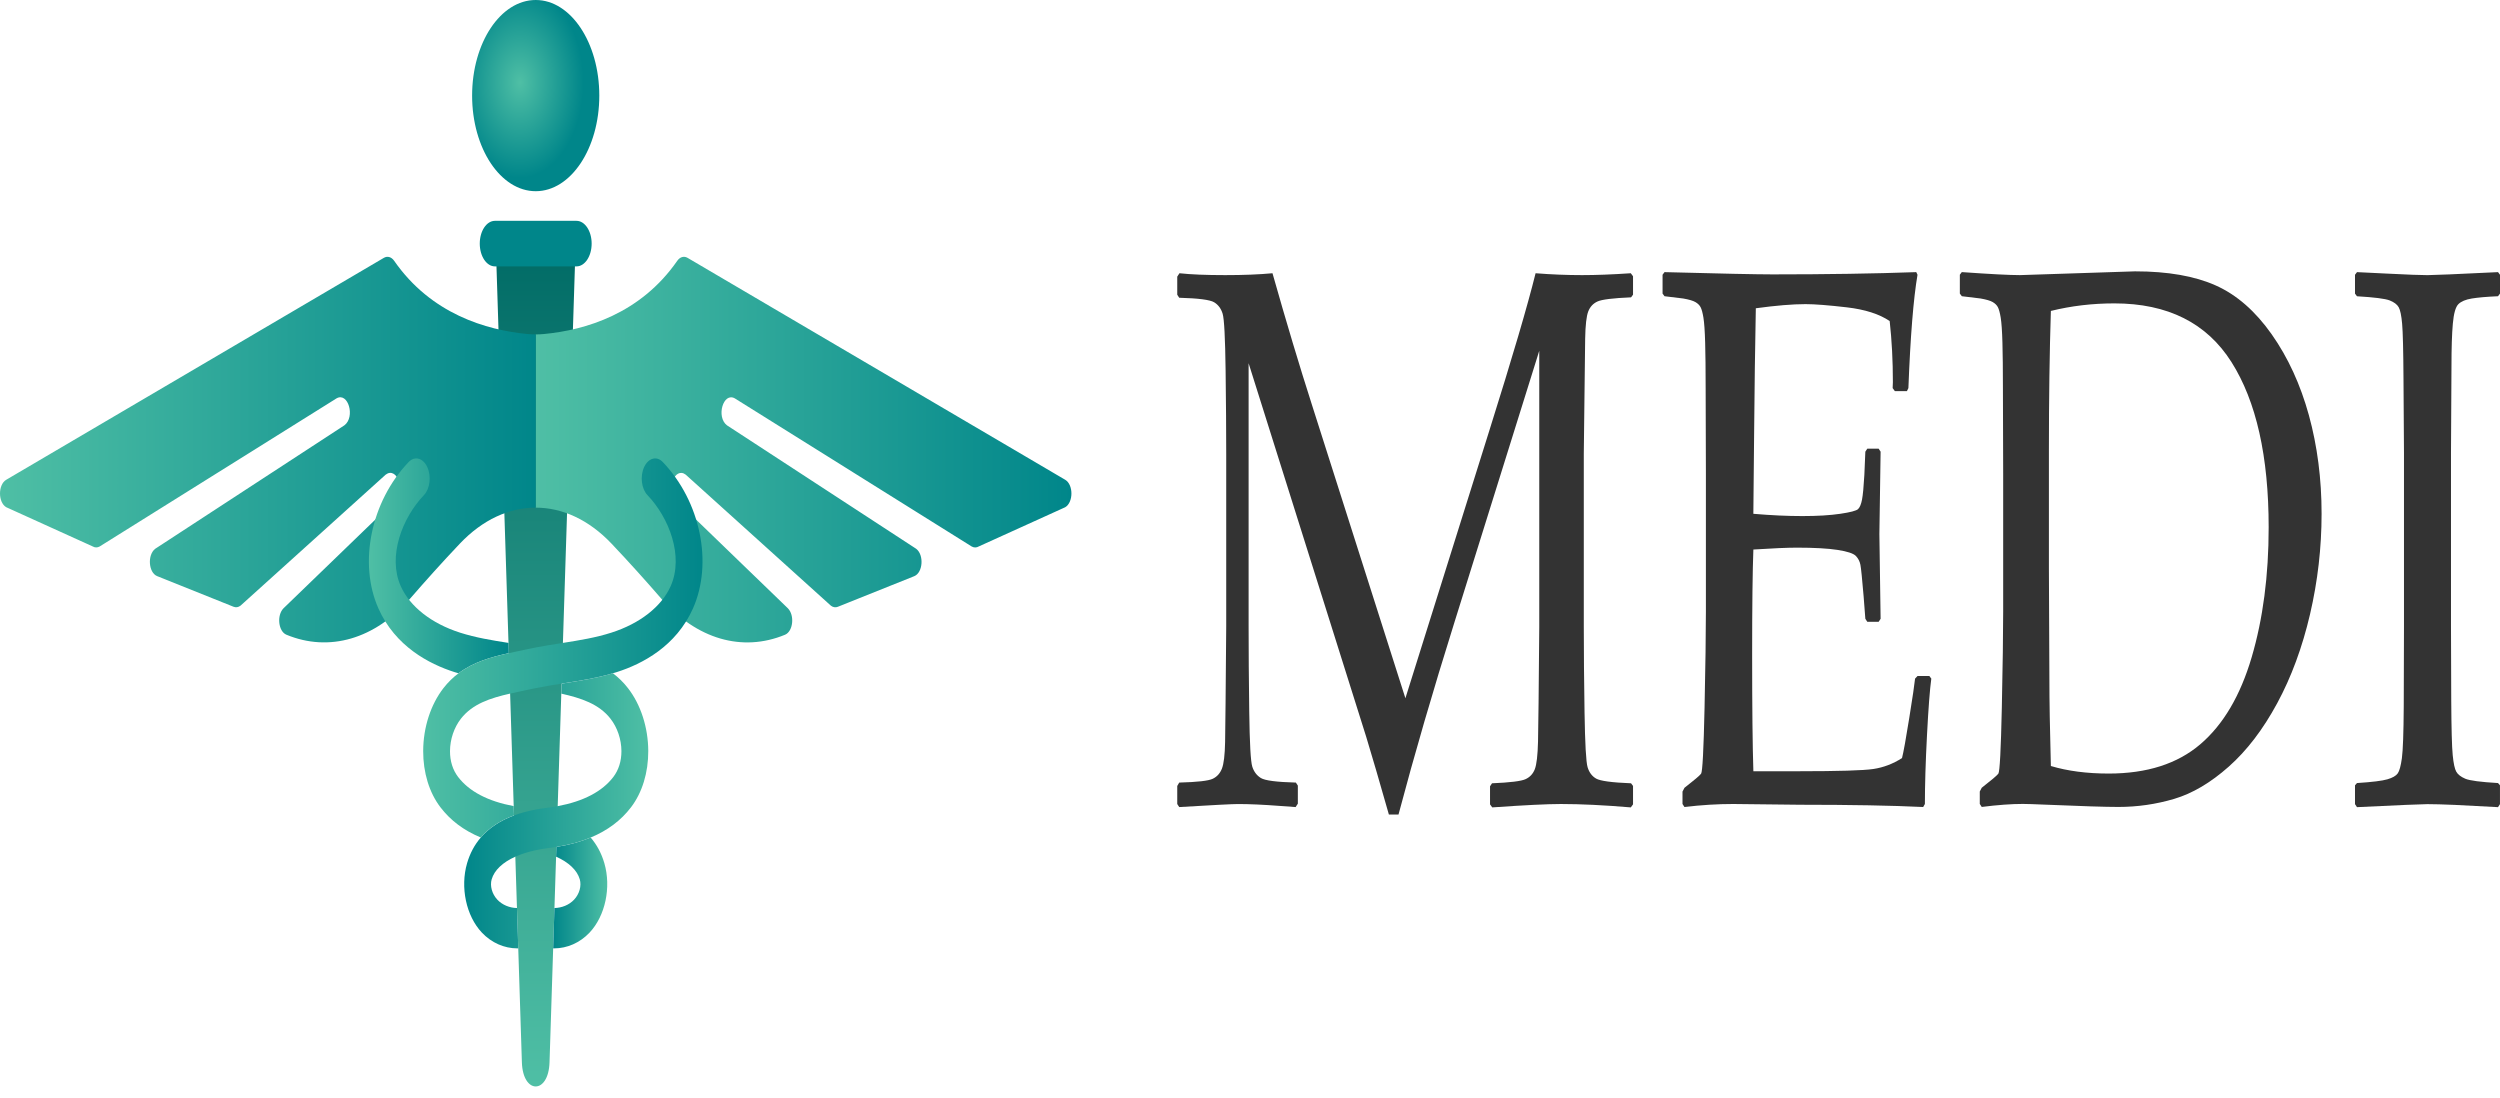 <svg width="189" height="83" viewBox="0 0 189 83" fill="none" xmlns="http://www.w3.org/2000/svg">
<path d="M39.455 80.316L37.525 19.871C37.49 18.761 37.967 17.825 38.57 17.825H42.428C43.031 17.825 43.509 18.761 43.473 19.871L41.544 80.316C41.468 82.742 39.532 82.742 39.455 80.316Z" fill="url(#paint0_linear_91592_177)"/>
<path d="M40.5 14.455C43.155 14.455 45.307 11.219 45.307 7.228C45.307 3.236 43.155 0 40.5 0C37.844 0 35.692 3.236 35.692 7.228C35.692 11.219 37.844 14.455 40.5 14.455Z" fill="url(#paint1_radial_91592_177)"/>
<path d="M43.584 20.139H37.416C36.783 20.139 36.27 19.368 36.27 18.417C36.27 17.466 36.783 16.695 37.416 16.695H43.584C44.216 16.695 44.729 17.466 44.729 18.417C44.729 19.368 44.216 20.139 43.584 20.139Z" fill="#00868A"/>
<path d="M80.531 36.272L51.979 19.493C51.712 19.336 51.407 19.42 51.2 19.718C48.413 23.73 44.254 24.954 41.126 25.252C40.917 25.272 40.709 25.282 40.5 25.282V38.378C42.505 38.378 44.511 39.286 46.232 41.099C47.564 42.502 48.854 43.943 49.989 45.252C52.651 48.318 56.116 49.327 59.348 47.986C59.959 47.733 60.09 46.52 59.565 45.989L51.093 37.803C50.322 37.023 51.014 35.252 51.843 35.886L62.816 45.79C62.978 45.914 63.166 45.945 63.342 45.873L69.118 43.558C69.776 43.294 69.869 41.948 69.261 41.487L54.96 32.155C54.122 31.52 54.681 29.618 55.557 30.12L73.461 41.315C73.634 41.414 73.825 41.412 73.997 41.31L80.531 38.346C81.156 37.973 81.156 36.643 80.531 36.272Z" fill="url(#paint2_linear_91592_177)"/>
<path d="M39.873 25.252C36.745 24.952 32.586 23.73 29.799 19.718C29.592 19.42 29.287 19.336 29.02 19.493L0.469 36.272C-0.156 36.642 -0.156 37.973 0.468 38.344L7.002 41.307C7.174 41.409 7.365 41.412 7.538 41.312L25.442 30.117C26.319 29.615 26.876 31.518 26.039 32.152L11.738 41.485C11.13 41.946 11.223 43.292 11.881 43.555L17.657 45.871C17.833 45.941 18.022 45.912 18.184 45.787L29.157 35.884C29.985 35.249 30.678 37.02 29.907 37.801L21.434 45.986C20.909 46.517 21.041 47.731 21.651 47.984C24.884 49.324 28.348 48.315 31.01 45.249C32.146 43.941 33.435 42.499 34.767 41.096C36.488 39.283 38.494 38.376 40.5 38.376V25.279C40.291 25.281 40.082 25.272 39.873 25.252Z" fill="url(#paint3_linear_91592_177)"/>
<path d="M38.442 48.604C37.168 48.404 35.959 48.206 34.778 47.828C32.615 47.136 30.982 45.853 30.294 44.307C29.291 42.048 30.419 39.138 32.05 37.432C32.509 36.951 32.623 36.002 32.303 35.311C31.983 34.621 31.352 34.45 30.892 34.931C28.044 37.91 27.083 42.565 28.609 46C29.88 48.862 32.435 50.195 34.355 50.809C34.458 50.842 34.561 50.871 34.663 50.901C35.801 50.044 37.132 49.673 38.466 49.379L38.442 48.604Z" fill="url(#paint4_linear_91592_177)"/>
<path d="M42.041 64.764C42.998 65.192 43.629 65.783 43.832 66.478C43.976 66.971 43.803 67.588 43.402 68.015C43.026 68.415 42.47 68.637 41.917 68.647L41.82 71.696C41.845 71.696 41.87 71.697 41.894 71.697C42.87 71.697 43.841 71.28 44.573 70.503C45.762 69.239 46.221 67.082 45.689 65.257C45.473 64.516 45.127 63.868 44.654 63.317C43.889 63.635 43.028 63.872 42.065 64.029L42.041 64.764Z" fill="url(#paint5_linear_91592_177)"/>
<path d="M47.47 52.018C47.122 51.571 46.741 51.206 46.335 50.901C45.096 51.268 43.829 51.468 42.601 51.661C42.554 51.669 42.506 51.676 42.459 51.684L42.435 52.438C43.925 52.775 45.28 53.212 46.155 54.336C46.675 55.005 46.977 55.899 46.98 56.788C46.982 57.536 46.772 58.208 46.373 58.733C45.533 59.835 44.119 60.578 42.164 60.945C41.885 60.998 41.595 61.041 41.294 61.079C41.02 61.112 40.756 61.154 40.501 61.202C39.906 61.313 39.358 61.46 38.859 61.646C37.805 62.038 36.966 62.595 36.347 63.317C35.874 63.868 35.528 64.515 35.312 65.257C34.781 67.082 35.24 69.239 36.428 70.503C37.159 71.28 38.131 71.697 39.106 71.697C39.131 71.697 39.156 71.696 39.181 71.696L39.084 68.647C38.531 68.639 37.975 68.415 37.599 68.015C37.198 67.588 37.026 66.971 37.17 66.478C37.372 65.783 38.004 65.193 38.96 64.764C39.407 64.564 39.924 64.4 40.502 64.275C40.806 64.21 41.125 64.156 41.461 64.115C41.668 64.09 41.869 64.059 42.067 64.027C43.03 63.871 43.891 63.634 44.656 63.316C45.934 62.785 46.946 62.027 47.708 61.027C48.552 59.919 49.015 58.408 49.009 56.771C49 54.994 48.44 53.261 47.47 52.018Z" fill="url(#paint6_linear_91592_177)"/>
<path d="M50.107 34.931C49.648 34.45 49.016 34.621 48.696 35.311C48.376 36.001 48.49 36.951 48.949 37.432C50.581 39.139 51.708 42.048 50.705 44.307C50.019 45.853 48.384 47.136 46.222 47.828C45.041 48.206 43.832 48.403 42.557 48.604C42.502 48.614 42.446 48.621 42.391 48.631C41.77 48.727 41.134 48.828 40.5 48.95C40.282 48.992 40.065 49.036 39.848 49.084C39.621 49.134 39.392 49.182 39.163 49.23C38.931 49.279 38.699 49.328 38.467 49.378C37.133 49.672 35.801 50.044 34.664 50.9C34.258 51.205 33.877 51.57 33.529 52.017C32.56 53.262 31.999 54.993 31.993 56.77C31.987 58.407 32.45 59.919 33.294 61.026C34.056 62.026 35.066 62.784 36.346 63.315C36.965 62.593 37.804 62.035 38.858 61.643L38.836 60.943C36.881 60.576 35.467 59.832 34.627 58.73C34.228 58.206 34.018 57.534 34.02 56.786C34.024 55.895 34.325 55.002 34.845 54.334C35.721 53.21 37.075 52.773 38.565 52.435C38.854 52.37 39.147 52.308 39.443 52.246C39.677 52.197 39.91 52.148 40.143 52.096C40.261 52.07 40.381 52.047 40.5 52.023C41.148 51.892 41.81 51.783 42.458 51.681C42.506 51.674 42.553 51.667 42.6 51.659C43.828 51.467 45.095 51.266 46.334 50.899C46.437 50.868 46.54 50.839 46.642 50.806C48.562 50.193 51.117 48.859 52.389 45.997C53.915 42.565 52.955 37.91 50.107 34.931Z" fill="url(#paint7_linear_91592_177)"/>
<path d="M123.289 20.657L123.457 20.885V22.279L123.307 22.479C121.943 22.536 121.096 22.642 120.768 22.793C120.44 22.944 120.207 23.195 120.071 23.546C119.935 23.896 119.856 24.584 119.838 25.608C119.819 26.632 119.785 29.526 119.735 34.287V47.406C119.735 49.303 119.754 51.448 119.791 53.838C119.828 56.228 119.905 57.62 120.024 58.008C120.142 58.395 120.356 58.681 120.665 58.86C120.975 59.04 121.857 59.16 123.307 59.217L123.457 59.416V60.811L123.289 61.039C121.268 60.868 119.506 60.783 118.005 60.783C116.987 60.783 115.257 60.868 112.814 61.039L112.646 60.811V59.445L112.796 59.217C114.16 59.16 115.007 59.057 115.335 58.903C115.663 58.752 115.896 58.501 116.032 58.15C116.168 57.799 116.249 57.103 116.275 56.06C116.299 55.016 116.331 52.132 116.368 47.409V26.52L109.949 47.067C108.336 52.209 106.928 57.046 105.726 61.581H105C104.305 59.134 103.734 57.181 103.289 55.717L94.395 27.459V47.352C94.395 49.212 94.41 51.351 94.442 53.769C94.474 56.188 94.55 57.588 94.675 57.968C94.798 58.347 95.016 58.632 95.326 58.82C95.635 59.011 96.517 59.123 97.968 59.163L98.117 59.391V60.757L97.949 61.014L96.758 60.928C95.529 60.834 94.475 60.785 93.596 60.785C93.198 60.785 91.716 60.86 89.149 61.014L89 60.785V59.419L89.149 59.163C90.514 59.126 91.356 59.032 91.679 58.877C92.001 58.726 92.234 58.47 92.376 58.11C92.518 57.751 92.6 57.078 92.618 56.091C92.637 55.104 92.665 52.192 92.702 47.355V34.321C92.702 32.595 92.688 30.493 92.656 28.018C92.624 25.542 92.55 24.11 92.432 23.72C92.315 23.332 92.1 23.041 91.791 22.853C91.481 22.664 90.599 22.55 89.149 22.51L89 22.282V20.913L89.167 20.657C90.023 20.751 91.177 20.799 92.628 20.799C93.993 20.799 95.182 20.753 96.2 20.657C97.242 24.339 98.24 27.667 99.196 30.647L106.248 52.788L112.611 32.496C114.336 27.014 115.495 23.067 116.09 20.657C117.282 20.751 118.452 20.799 119.606 20.799C120.647 20.799 121.874 20.753 123.289 20.657Z" fill="#333333"/>
<path d="M125.688 20.773L125.838 20.573C130.092 20.687 132.814 20.744 134.006 20.744C138.074 20.744 141.695 20.687 144.87 20.573L144.963 20.773C144.654 22.595 144.424 25.45 144.275 29.34L144.163 29.569H143.252L143.084 29.34C143.097 29.169 143.102 29.018 143.102 28.884C143.102 27.273 143.022 25.735 142.86 24.272C142.079 23.742 140.996 23.394 139.614 23.234C138.231 23.074 137.192 22.992 136.499 22.992C135.518 22.992 134.267 23.097 132.74 23.305L132.665 27.857L132.609 33.065L132.553 38.843C133.892 38.958 135.126 39.015 136.256 39.015C137.397 39.015 138.352 38.958 139.122 38.843C139.89 38.73 140.341 38.612 140.47 38.487C140.6 38.364 140.699 38.128 140.768 37.777C140.835 37.426 140.895 36.804 140.945 35.912L141.02 34.146L141.169 33.918H142.025L142.174 34.146C142.15 36.214 142.118 38.293 142.081 40.378L142.174 46.781L142.025 47.009H141.169L141.02 46.781L140.889 45.072C140.777 43.743 140.697 42.953 140.647 42.697C140.597 42.44 140.483 42.218 140.302 42.029C140.121 41.841 139.661 41.687 138.917 41.573C138.173 41.459 137.149 41.402 135.848 41.402C135.128 41.402 134.03 41.45 132.555 41.544C132.494 43.139 132.462 45.794 132.462 49.513C132.462 53.498 132.494 56.43 132.555 58.306H135.978C138.993 58.306 140.878 58.249 141.633 58.135C142.39 58.021 143.11 57.747 143.792 57.311C143.904 56.874 144.087 55.865 144.34 54.279C144.594 52.696 144.741 51.704 144.779 51.304L144.965 51.105H145.858L146.007 51.304C145.895 52.12 145.787 53.543 145.681 55.574C145.575 57.605 145.522 59.342 145.522 60.782L145.392 61.01C143.022 60.896 139.922 60.839 136.09 60.839L131.03 60.782C129.852 60.782 128.623 60.856 127.346 61.01L127.197 60.782V59.844L127.346 59.558C128.077 58.988 128.496 58.634 128.603 58.492C128.707 58.349 128.795 56.689 128.864 53.512C128.931 50.335 128.966 47.91 128.966 46.242V35.8L128.947 29.34C128.947 27.937 128.934 26.793 128.91 25.912C128.886 25.031 128.841 24.401 128.78 24.018C128.718 23.639 128.645 23.374 128.565 23.223C128.485 23.071 128.355 22.943 128.174 22.838C127.993 22.732 127.687 22.644 127.253 22.567L125.839 22.395L125.69 22.196V20.773H125.688Z" fill="#333333"/>
<path d="M148.162 20.771L148.312 20.571C150.458 20.722 151.921 20.799 152.702 20.799L161.409 20.514C163.889 20.514 165.923 20.871 167.512 21.581C169.1 22.291 170.51 23.526 171.744 25.28C172.978 27.034 173.914 29.076 174.554 31.398C175.191 33.722 175.512 36.204 175.512 38.839C175.512 41.4 175.221 43.933 174.638 46.437C174.054 48.941 173.226 51.186 172.154 53.168C171.082 55.15 169.859 56.75 168.489 57.962C167.118 59.177 165.744 59.987 164.368 60.395C162.992 60.803 161.585 61.005 160.145 61.005C159.178 61.005 157.354 60.948 154.675 60.834C153.795 60.797 153.211 60.777 152.926 60.777C152.07 60.777 151.034 60.851 149.82 61.005L149.671 60.777V59.839L149.82 59.554C150.551 58.983 150.97 58.63 151.077 58.487C151.181 58.344 151.269 56.684 151.338 53.507C151.405 50.33 151.44 47.906 151.44 46.237V35.799L151.421 29.339C151.421 27.935 151.408 26.792 151.384 25.91C151.36 25.029 151.315 24.399 151.254 24.017C151.192 23.637 151.119 23.372 151.039 23.221C150.959 23.07 150.829 22.941 150.648 22.836C150.469 22.73 150.161 22.642 149.727 22.565L148.313 22.394L148.164 22.194V20.771H148.162ZM155.046 57.911C156.312 58.29 157.768 58.481 159.418 58.481C162.308 58.481 164.618 57.743 166.348 56.262C168.078 54.782 169.371 52.592 170.226 49.688C171.082 46.785 171.511 43.514 171.511 39.871C171.511 34.501 170.575 30.337 168.701 27.376C166.829 24.416 163.876 22.936 159.845 22.936C158.184 22.936 156.582 23.127 155.046 23.506C154.947 26.618 154.897 30.129 154.897 34.036V42.972L154.934 51.34C154.934 52.968 154.971 55.161 155.046 57.911Z" fill="#333333"/>
<path d="M178.189 20.573L180.514 20.687C182.04 20.764 183.039 20.801 183.511 20.801C183.932 20.801 185.713 20.727 188.85 20.573L189 20.773V22.196L188.85 22.395C187.995 22.433 187.335 22.49 186.869 22.567C186.402 22.644 186.065 22.786 185.854 22.994C185.644 23.203 185.504 23.69 185.435 24.46C185.366 25.228 185.332 26.297 185.332 27.663L185.295 34.209V47.386L185.314 52.936C185.327 55.081 185.362 56.464 185.425 57.091C185.487 57.719 185.576 58.135 185.696 58.343C185.813 58.551 186.041 58.728 186.374 58.871C186.71 59.014 187.534 59.122 188.849 59.199L188.998 59.37V60.793L188.849 61.021C188.787 61.021 187.695 60.964 185.575 60.85C184.695 60.813 184.005 60.793 183.509 60.793C183.125 60.793 181.35 60.867 178.188 61.021L178.038 60.793V59.37L178.188 59.199C179.342 59.125 180.11 59.028 180.494 58.914C180.878 58.8 181.135 58.654 181.266 58.472C181.396 58.292 181.501 57.907 181.583 57.319C181.663 56.732 181.71 55.423 181.723 53.392L181.741 47.388V34.212L181.704 28.662C181.691 26.5 181.657 25.105 181.601 24.477C181.546 23.85 181.458 23.434 181.34 23.225C181.223 23.017 180.995 22.846 180.662 22.712C180.326 22.581 179.502 22.475 178.188 22.398L178.038 22.199V20.773L178.189 20.573Z" fill="#333333"/>
<defs>
<linearGradient id="paint0_linear_91592_177" x1="40.5" y1="82.136" x2="40.5" y2="17.826" gradientUnits="userSpaceOnUse">
<stop stop-color="#4FBFA5"/>
<stop offset="1" stop-color="#006A65"/>
</linearGradient>
<radialGradient id="paint1_radial_91592_177" cx="0" cy="0" r="1" gradientUnits="userSpaceOnUse" gradientTransform="translate(39.31 6.234) scale(4.807 7.227)">
<stop stop-color="#4FBFA5"/>
<stop offset="1" stop-color="#00868A"/>
</radialGradient>
<linearGradient id="paint2_linear_91592_177" x1="40.5" y1="33.99" x2="81" y2="33.99" gradientUnits="userSpaceOnUse">
<stop stop-color="#4FBFA5"/>
<stop offset="1" stop-color="#00868A"/>
</linearGradient>
<linearGradient id="paint3_linear_91592_177" x1="-0" y1="33.99" x2="40.5" y2="33.99" gradientUnits="userSpaceOnUse">
<stop stop-color="#4FBFA5"/>
<stop offset="1" stop-color="#00868A"/>
</linearGradient>
<linearGradient id="paint4_linear_91592_177" x1="27.889" y1="42.779" x2="38.467" y2="42.779" gradientUnits="userSpaceOnUse">
<stop stop-color="#4FBFA5"/>
<stop offset="1" stop-color="#00868A"/>
</linearGradient>
<linearGradient id="paint5_linear_91592_177" x1="41.82" y1="67.507" x2="45.907" y2="67.507" gradientUnits="userSpaceOnUse">
<stop stop-color="#00868A"/>
<stop offset="1" stop-color="#4FBFA5"/>
</linearGradient>
<linearGradient id="paint6_linear_91592_177" x1="35.092" y1="61.299" x2="49.006" y2="61.299" gradientUnits="userSpaceOnUse">
<stop stop-color="#00868A"/>
<stop offset="1" stop-color="#4FBFA5"/>
</linearGradient>
<linearGradient id="paint7_linear_91592_177" x1="31.994" y1="48.987" x2="53.11" y2="48.987" gradientUnits="userSpaceOnUse">
<stop stop-color="#4FBFA5"/>
<stop offset="1" stop-color="#00868A"/>
</linearGradient>
</defs>
</svg>

